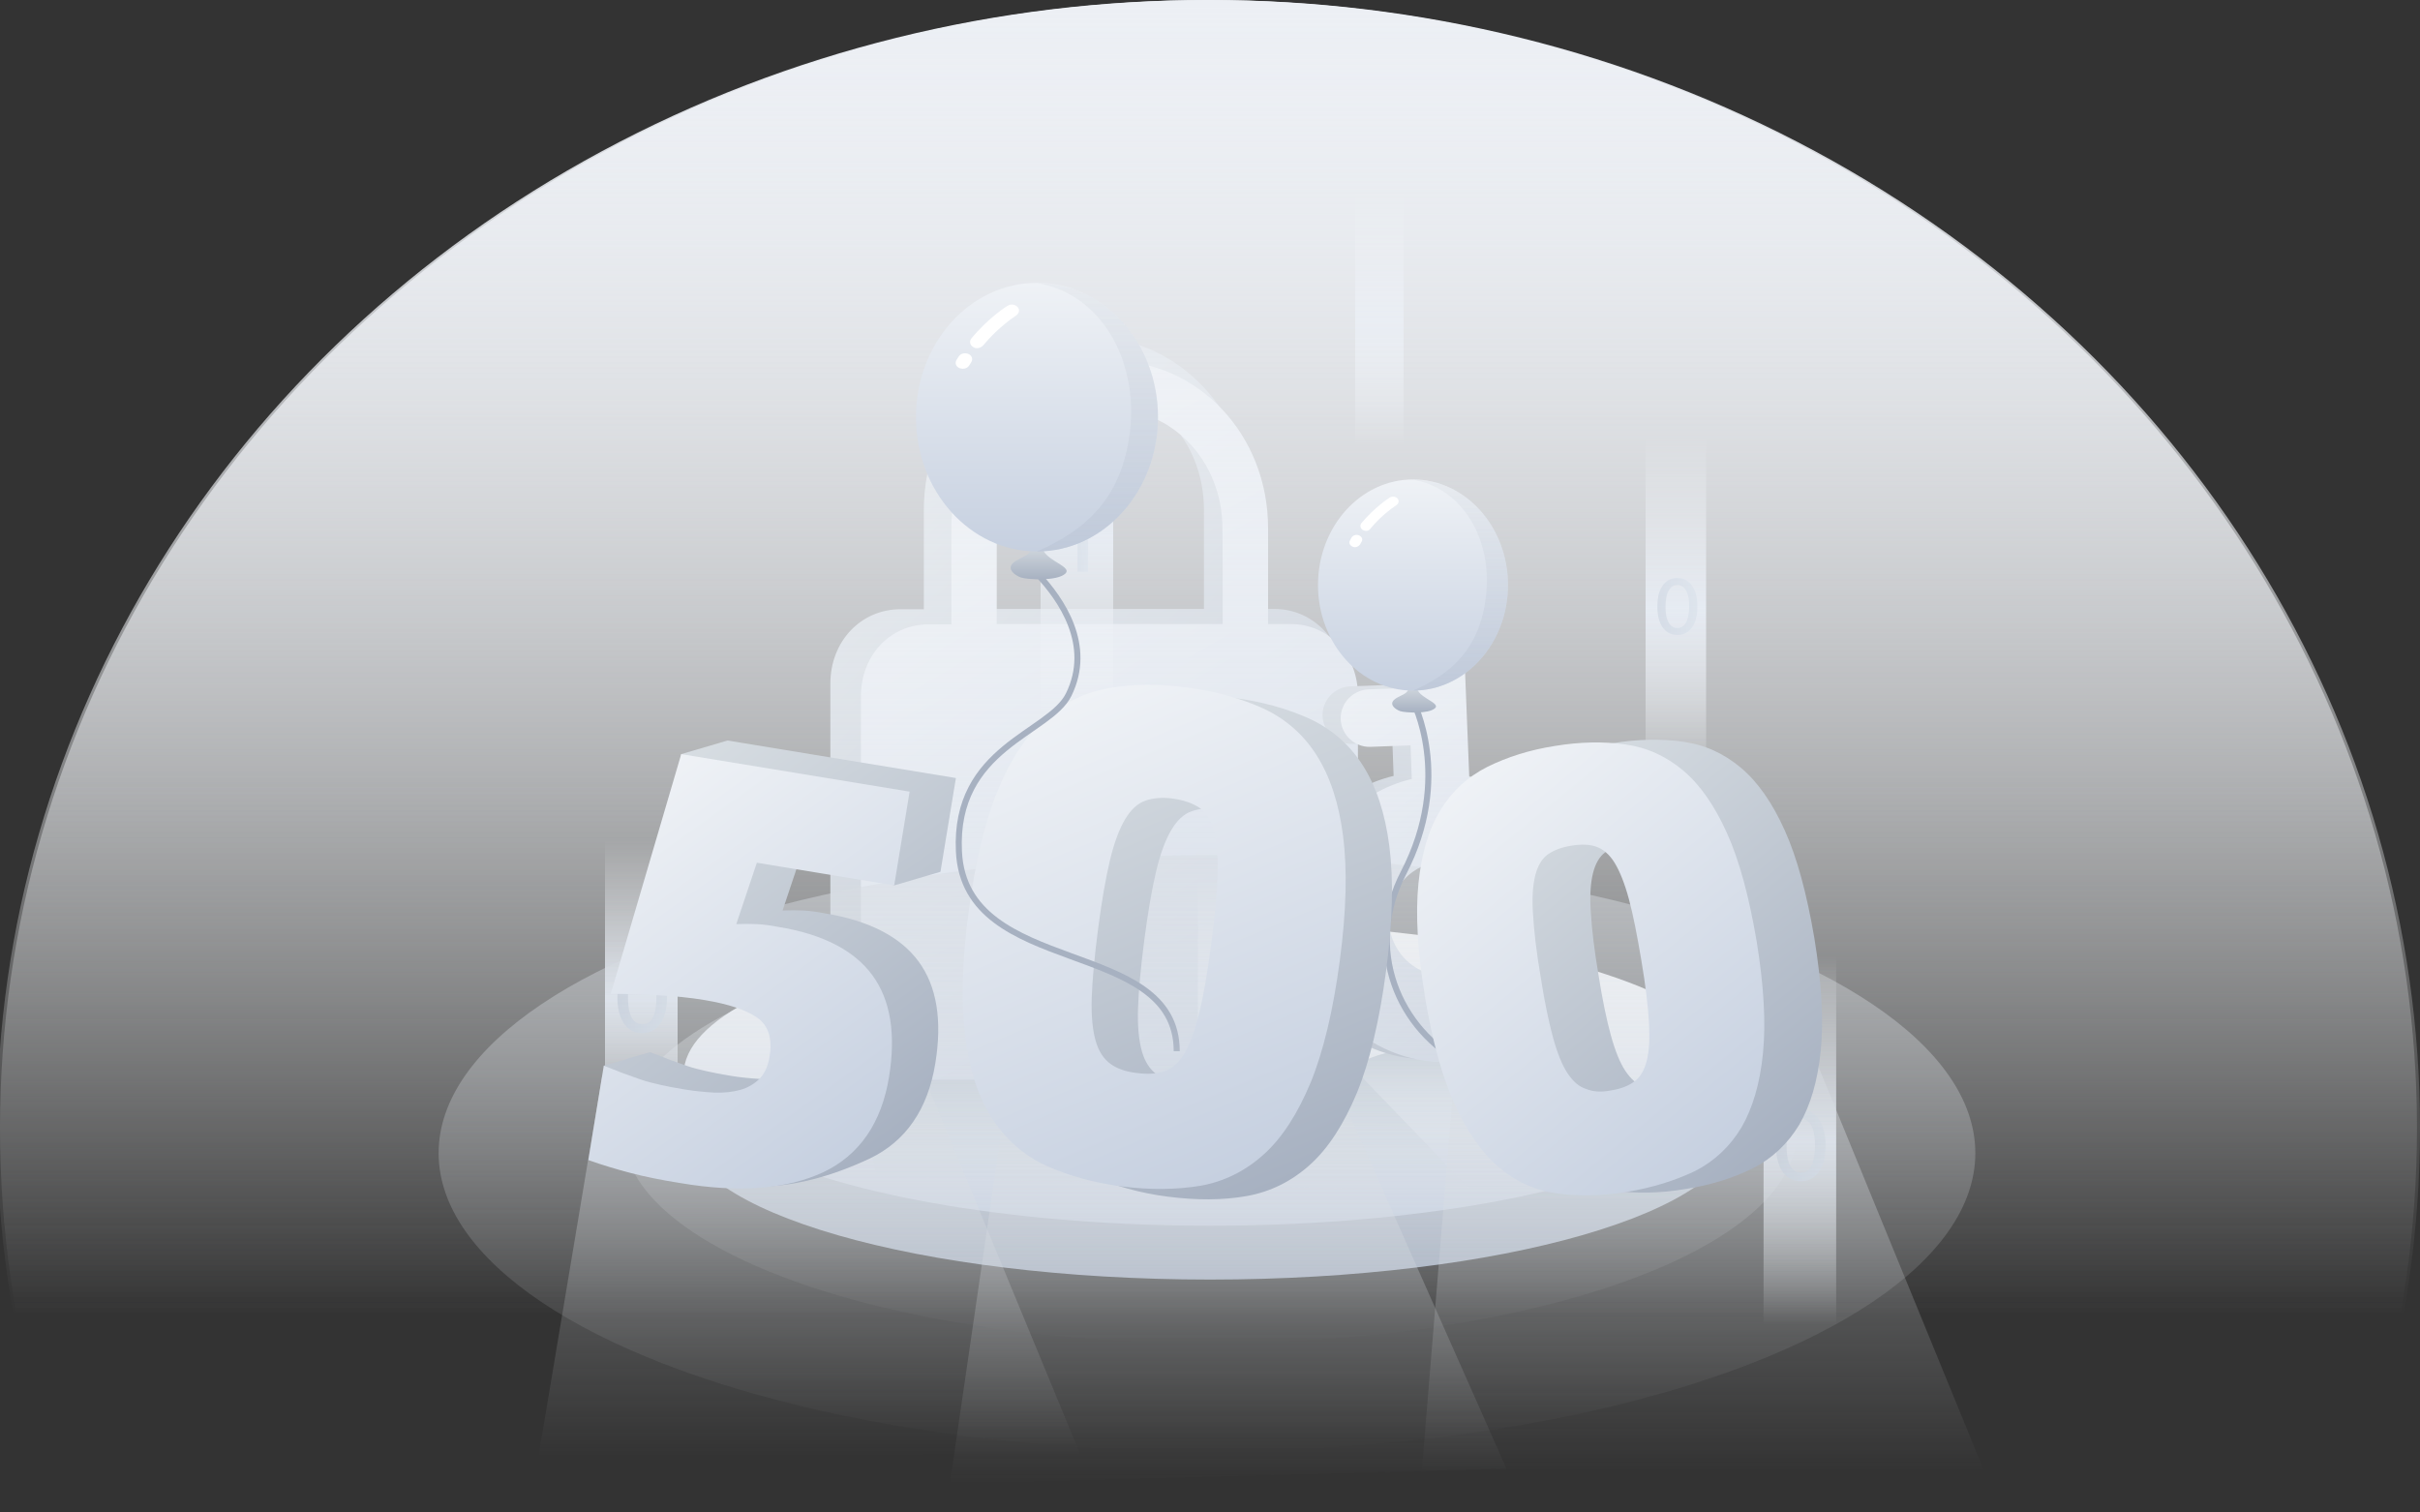 <svg width="800" height="500" xmlns="http://www.w3.org/2000/svg">
    <rect width="100%" height="100%" fill="#333333" stroke="none"/>
    <defs>
        <linearGradient gradientTransform="matrix(1,0,0,1,0,-139)" y2="139" x2="400" y1="885" x1="400"
                        gradientUnits="userSpaceOnUse" id="svg_21">
            <stop stop-color="#F8FAFC" stop-opacity="0" offset="0.417"/>
            <stop stop-color="#ECEFF4" offset="1"/>
        </linearGradient>
        <linearGradient gradientTransform="matrix(1,0,0,1,0,-139)" y2="444" x2="400" y1="583" x1="400"
                        gradientUnits="userSpaceOnUse" id="svg_20">
            <stop stop-color="#DFE2E5" stop-opacity="0" offset="0"/>
            <stop stop-color="#D7DCE2" stop-opacity="0.5" offset="1"/>
        </linearGradient>
        <linearGradient gradientTransform="matrix(1,0,0,1,0,-139)" y2="472.95" x2="400" y1="562" x1="400"
                        gradientUnits="userSpaceOnUse" id="svg_19">
            <stop stop-color="#A7B1C1" offset="0"/>
            <stop stop-color="#D7DDE2" offset="1"/>
        </linearGradient>
        <linearGradient gradientTransform="matrix(1,0,0,1,0,-139)" y2="444" x2="400" y1="544.212" x1="400"
                        gradientUnits="userSpaceOnUse" id="svg_18">
            <stop stop-color="#C6D0E0" offset="0"/>
            <stop stop-color="#FFFFFF" offset="1"/>
        </linearGradient>
        <linearGradient gradientTransform="matrix(1,0,0,1,0,-139)" y2="487.815" x2="383.24" y1="533" x1="383.24"
                        gradientUnits="userSpaceOnUse" id="svg_17">
            <stop stop-color="#CED8E0" stop-opacity="0" offset="0"/>
            <stop stop-color="#B4C0CC" offset="1"/>
        </linearGradient>
        <linearGradient gradientTransform="matrix(1,0,0,1,0,-139)" y2="313.251" x2="274.743" y1="482.532"
                        x1="444.024" gradientUnits="userSpaceOnUse" id="svg_16">
            <stop stop-color="#A7B1C1" offset="0"/>
            <stop stop-color="#D7DDE2" offset="1"/>
        </linearGradient>
        <linearGradient gradientTransform="matrix(1,0,0,1,0,-139)" y2="291.435" x2="295.898" y1="504.039"
                        x1="418.645" gradientUnits="userSpaceOnUse" id="svg_15">
            <stop stop-color="#C6D0E0" offset="0"/>
            <stop stop-color="#EFF2F6" offset="1"/>
        </linearGradient>
        <linearGradient gradientTransform="matrix(1,0,0,1,0,-139)" y2="484.688" x2="479.136" y1="513.593" x1="479.136"
                        gradientUnits="userSpaceOnUse" id="svg_14">
            <stop stop-color="#CED8E0" stop-opacity="0" offset="0"/>
            <stop stop-color="#B4C0CC" offset="1"/>
        </linearGradient>
        <linearGradient
                gradientTransform="matrix(0.999,-0.04,0.04,0.999,-106.351,20.779)"
                y2="194.844" x2="598.183" y1="349.863" x1="551.626" gradientUnits="userSpaceOnUse" id="svg_13">
            <stop stop-color="#A7B1C1" offset="0"/>
            <stop stop-color="#D7DDE2" offset="1"/>
        </linearGradient>
        <linearGradient
                gradientTransform="matrix(0.999,-0.04,0.04,0.999,-106.351,20.779)"
                y2="211.27" x2="527.781" y1="342.978" x1="603.823" gradientUnits="userSpaceOnUse" id="svg_12">
            <stop stop-color="#C6D0E0" offset="0"/>
            <stop stop-color="#EFF2F6" offset="1"/>
        </linearGradient>
        <linearGradient gradientTransform="matrix(1,0,0,1,0,-139)" y2="203" x2="456" y1="286" x1="456"
                        gradientUnits="userSpaceOnUse" id="svg_11">
            <stop stop-color="#F8FAFC" stop-opacity="0" offset="0"/>
            <stop stop-color="#D9E1ED" offset="0.5"/>
            <stop stop-color="#F8FAFC" stop-opacity="0" offset="1"/>
        </linearGradient>
        <linearGradient gradientTransform="matrix(1,0,0,1,0,-139)" y2="283" x2="554" y1="397" x1="554"
                        gradientUnits="userSpaceOnUse" id="svg_10">
            <stop stop-color="#F8FAFC" stop-opacity="0" offset="0"/>
            <stop stop-color="#D9E1ED" offset="0.5"/>
            <stop stop-color="#F8FAFC" stop-opacity="0" offset="1"/>
        </linearGradient>
        <linearGradient gradientTransform="matrix(1,0,0,1,0,-139)" y2="417" x2="212" y1="521" x1="212"
                        gradientUnits="userSpaceOnUse" id="svg_9">
            <stop stop-color="#F8FAFC" stop-opacity="0" offset="0"/>
            <stop stop-color="#D9E1ED" offset="0.5"/>
            <stop stop-color="#F8FAFC" stop-opacity="0" offset="1"/>
        </linearGradient>
        <linearGradient gradientTransform="matrix(1,0,0,1,0,-139)" y2="256" x2="356" y1="376" x1="356"
                        gradientUnits="userSpaceOnUse" id="svg_8">
            <stop stop-color="#F8FAFC" stop-opacity="0" offset="0"/>
            <stop stop-color="#D9E1ED" offset="0.5"/>
            <stop stop-color="#F8FAFC" stop-opacity="0" offset="1"/>
        </linearGradient>
        <linearGradient gradientTransform="matrix(1,0,0,1,0,-139)" y2="339.547" x2="561.07" y1="339.547"
                        x1="547.929" gradientUnits="userSpaceOnUse" id="svg_7">
            <stop stop-color="#B6C2D3" offset="0"/>
            <stop stop-color="#C6D2E0" offset="1"/>
        </linearGradient>
        <linearGradient gradientTransform="matrix(1,0,0,1,0,-139)" y2="316.659" x2="359.729" y1="316.659"
                        x1="351.088" gradientUnits="userSpaceOnUse" id="svg_6">
            <stop stop-color="#B6C2D3" offset="0"/>
            <stop stop-color="#C6D2E0" offset="1"/>
        </linearGradient>
        <linearGradient gradientTransform="matrix(1,0,0,1,0,-139)" y2="468.659" x2="220.522" y1="468.659"
                        x1="204.189" gradientUnits="userSpaceOnUse" id="svg_5">
            <stop stop-color="#B6C2D3" offset="0"/>
            <stop stop-color="#C6D2E0" offset="1"/>
        </linearGradient>
        <linearGradient gradientTransform="matrix(1,0,0,1,0,-139)" y2="430" x2="408" y1="526" x1="408"
                        gradientUnits="userSpaceOnUse" id="svg_4">
            <stop stop-color="#F8FAFC" stop-opacity="0" offset="0"/>
            <stop stop-color="#D9E1ED" offset="0.5"/>
            <stop stop-color="#F8FAFC" stop-opacity="0" offset="1"/>
        </linearGradient>
        <linearGradient gradientTransform="matrix(1,0,0,1,0,-139)" y2="455" x2="595" y1="577" x1="595"
                        gradientUnits="userSpaceOnUse" id="svg_3">
            <stop stop-color="#F8FAFC" stop-opacity="0" offset="0"/>
            <stop stop-color="#D9E1ED" offset="0.5"/>
            <stop stop-color="#F8FAFC" stop-opacity="0" offset="1"/>
        </linearGradient>
        <linearGradient gradientTransform="matrix(1,0,0,1,0,-139)" y2="517.659" x2="603.521" y1="517.659"
                        x1="587.188" gradientUnits="userSpaceOnUse" id="svg_2">
            <stop stop-color="#B6C2D3" offset="0"/>
            <stop stop-color="#C6D2E0" offset="1"/>
        </linearGradient>
        <linearGradient gradientTransform="matrix(1,0,0,1,-1,-139)" y2="139" x2="400" y1="885" x1="400"
                        gradientUnits="userSpaceOnUse" id="svg_41">
            <stop stop-color="#F8FAFC" stop-opacity="0" offset="0.417"/>
            <stop stop-color="#ECEFF4" offset="1"/>
        </linearGradient>
        <linearGradient gradientTransform="matrix(1,0,0,1,-1,-139)" y2="421.639" x2="400" y1="618.667" x1="400"
                        gradientUnits="userSpaceOnUse" id="svg_40">
            <stop stop-color="#DFE2E5" stop-opacity="0" offset="0"/>
            <stop stop-color="#D7DCE2" stop-opacity="0.5" offset="1"/>
        </linearGradient>
        <linearGradient y2="491.89" x2="472.197" y1="370.304" x1="472.197" gradientUnits="userSpaceOnUse"
                        id="svg_39">
            <stop stop-color="#A7B1C1" offset="0"/>
            <stop stop-color="#E5E9F0" offset="1"/>
        </linearGradient>
        <linearGradient gradientTransform="matrix(1,0,0,1,-1,-139)" y2="364.837" x2="468.505" y1="374.5" x1="468.505"
                        gradientUnits="userSpaceOnUse" id="svg_38">
            <stop stop-color="#A7B1C1" offset="0"/>
            <stop stop-color="#D7DDE2" offset="1"/>
        </linearGradient>
        <linearGradient gradientTransform="matrix(1,0,0,1,-1,-139)" y2="297.516" x2="468.106" y1="367.223"
                        x1="468.106" gradientUnits="userSpaceOnUse" id="svg_37">
            <stop stop-color="#C6D0E0" offset="0"/>
            <stop stop-color="#EFF2F6" offset="1"/>
        </linearGradient>
        <linearGradient gradientTransform="matrix(1,0,0,1,-1,-139)" y2="297.516" x2="483.819" y1="367.223"
                        x1="483.819" gradientUnits="userSpaceOnUse" id="svg_36">
            <stop stop-color="#B8C2D3" stop-opacity="0.5" offset="0"/>
            <stop stop-color="#D7DCE2" stop-opacity="0.3" offset="1"/>
        </linearGradient>
        <linearGradient gradientTransform="matrix(1,0,0,1,-1,-139)" y2="486.5" x2="268.5" y1="620.5" x1="268.5"
                        gradientUnits="userSpaceOnUse" id="svg_35">
            <stop stop-color="#DFE2E5" stop-opacity="0" offset="0"/>
            <stop stop-color="#D7DCE2" stop-opacity="0.5" offset="1"/>
        </linearGradient>
        <linearGradient gradientTransform="matrix(1,0,0,1,-1,-139)" y2="491.5" x2="407" y1="629.5" x1="407"
                        gradientUnits="userSpaceOnUse" id="svg_34">
            <stop stop-color="#DFE2E5" stop-opacity="0" offset="0"/>
            <stop stop-color="#D7DCE2" stop-opacity="0.5" offset="1"/>
        </linearGradient>
        <linearGradient gradientTransform="matrix(1,0,0,1,-1,-139)" y2="481.5" x2="564" y1="625.5" x1="564"
                        gradientUnits="userSpaceOnUse" id="svg_33">
            <stop stop-color="#DFE2E5" stop-opacity="0" offset="0"/>
            <stop stop-color="#D7DCE2" stop-opacity="0.5" offset="1"/>
        </linearGradient>
        <linearGradient
                gradientTransform="matrix(0.987,0.162,-0.162,0.987,298.422,-671.737)"
                y2="928.747" x2="68.849" y1="1031.68" x1="171.783" gradientUnits="userSpaceOnUse" id="svg_32">
            <stop stop-color="#A7B1C1" offset="0"/>
            <stop stop-color="#D7DDE2" offset="1"/>
        </linearGradient>
        <linearGradient
                gradientTransform="matrix(0.987,0.162,-0.162,0.987,298.422,-671.737)"
                y2="937.961" x2="59.635" y1="1037.178" x1="158.852" gradientUnits="userSpaceOnUse" id="svg_31">
            <stop stop-color="#C6D0E0" offset="0"/>
            <stop stop-color="#EFF2F6" offset="1"/>
        </linearGradient>
        <linearGradient
                gradientTransform="matrix(0.991,0.131,-0.131,0.991,233.885,-587.812)"
                y2="800.191" x2="237.861" y1="943.657" x1="320.691" gradientUnits="userSpaceOnUse" id="svg_30">
            <stop stop-color="#A7B1C1" offset="0"/>
            <stop stop-color="#D7DDE2" offset="1"/>
        </linearGradient>
        <linearGradient
                gradientTransform="matrix(0.991,0.131,-0.131,0.991,233.885,-587.812)"
                y2="798.799" x2="222.26" y1="942.264" x1="305.09" gradientUnits="userSpaceOnUse" id="svg_29">
            <stop stop-color="#C6D0E0" offset="0"/>
            <stop stop-color="#EFF2F6" offset="1"/>
        </linearGradient>
        <linearGradient gradientTransform="matrix(-1 0 0 1 7310.059 0)" y2="486.5" x2="6956.089" y1="328.07"
                        x1="6956.089" gradientUnits="userSpaceOnUse" id="svg_28">
            <stop stop-color="#A7B1C1" offset="0"/>
            <stop stop-color="#F0F2F7" offset="1"/>
        </linearGradient>
        <linearGradient gradientTransform="matrix(1,0,0,1,-362.65,-139)" y2="318.195" x2="705.918"
                        y1="330.5" x1="705.918" gradientUnits="userSpaceOnUse" id="svg_27">
            <stop stop-color="#A7B1C1" offset="0"/>
            <stop stop-color="#D7DDE2" offset="1"/>
        </linearGradient>
        <linearGradient gradientTransform="matrix(1,0,0,1,-1,-139)" y2="232.476" x2="343.76" y1="321.234"
                        x1="343.76" gradientUnits="userSpaceOnUse" id="svg_26">
            <stop stop-color="#C6D0E0" offset="0"/>
            <stop stop-color="#EFF2F6" offset="1"/>
        </linearGradient>
        <linearGradient gradientTransform="matrix(1,0,0,1,-1,-139)" y2="232.476" x2="363.767" y1="321.234"
                        x1="363.767" gradientUnits="userSpaceOnUse" id="svg_25">
            <stop stop-color="#B8C2D3" stop-opacity="0.5" offset="0"/>
            <stop stop-color="#D7DCE2" stop-opacity="0.3" offset="1"/>
        </linearGradient>
        <linearGradient
                gradientTransform="matrix(0.987,-0.161,0.161,0.987,-205.39,474.833)"
                y2="-96.749" x2="728.381" y1="31.995" x1="802.712" gradientUnits="userSpaceOnUse" id="svg_24">
            <stop stop-color="#A7B1C1" offset="0"/>
            <stop stop-color="#D7DDE2" offset="1"/>
        </linearGradient>
        <linearGradient
                gradientTransform="matrix(0.987,-0.161,0.161,0.987,-205.39,474.833)"
                y2="-98.998" x2="709.381" y1="29.746" x1="783.712" gradientUnits="userSpaceOnUse" id="svg_23">
            <stop stop-color="#C6D0E0" offset="0"/>
            <stop stop-color="#EFF2F6" offset="1"/>
        </linearGradient>
    </defs>
    <g>
        <title>Layer 1</title>
        <g>
            <g>
                <ellipse fill="url(#svg_21)" ry="373" rx="400" cy="373" cx="400" class="st0"/>
                <ellipse fill="url(#svg_20)" ry="69.5" rx="193.9" cy="374.5" cx="400" class="st1"/>
                <g>
                    <path fill="url(#svg_19)"
                          d="m574,372.9c0,27.7 -77.9,50.1 -174,50.1s-174,-22.4 -174,-50.1c0,-6 0,-10 0,-16.7c24.1,-19.3 98.6,-22.3 174,-22.3c76.8,0 150.9,0.2 174,20c0,11.2 0,13.4 0,19z"
                          class="st2"/>
                    <ellipse fill="url(#svg_18)" ry="50.1" rx="174" cy="355.1" cx="400" class="st3"/>
                </g>
                <g>
                    <g>
                        <polygon fill="url(#svg_17)" opacity="0.98"
                                 points="486.8,394 290,389 279.7,348.8 443.2,348.8 "
                                 class="st4"/>
                        <g>
                            <path fill="url(#svg_16)"
                                  d="m421.2,201.3l-7.7,0l0,-32.8c0,-31.9 -23.9,-57.3 -54,-57.3s-54.1,25.5 -54.1,57.4l0,32.8l-7.7,0c-13.1,0 -23.2,10.6 -23.2,24.6l0,106.4c0,13.9 10,24.6 23.2,24.6l123.5,0c13.1,0 23.2,-10.6 23.2,-24.6l0,-106.6c-0.1,-13.8 -10.1,-24.5 -23.2,-24.5l0,0zm-54.1,79.4l0,18.8c0,4.9 -3.1,8.2 -7.7,8.2s-7.7,-3.3 -7.7,-8.2l0,-18.8c-4.6,-2.4 -7.7,-8.2 -7.7,-13.9c0,-9 6.9,-16.4 15.5,-16.4c8.6,0 15.5,7.3 15.5,16.4c-0.2,5.7 -3.3,11.4 -7.9,13.9l0,0zm30.9,-79.4l-77.2,0l0,-32.8c0,-23 17,-40.9 38.6,-40.9s38.6,18 38.6,40.9c0,0.1 0,32.8 0,32.8l0,0z"
                                  class="st5"/>
                            <path fill="url(#svg_15)"
                                  d="m426.7,206.3l-7.5,0l0,-31.7c0,-30.9 -23.1,-55.4 -52.3,-55.4c-29.1,0 -52.4,24.6 -52.4,55.5l0,31.7l-7.5,0c-12.7,0 -22.4,10.2 -22.4,23.8l0,103c0,13.4 9.7,23.8 22.4,23.8l119.5,0c12.7,0 22.4,-10.2 22.4,-23.8l0,-103.1c0.1,-13.4 -9.5,-23.8 -22.2,-23.8l0,0zm-52.4,76.9l0,18.2c0,4.8 -3,7.9 -7.5,7.9c-4.5,0 -7.5,-3.2 -7.5,-7.9l0,-18.2c-4.5,-2.3 -7.5,-7.9 -7.5,-13.4c0,-8.7 6.7,-15.9 15,-15.9c8.3,0 15,7.1 15,15.9c0,5.5 -3,10.9 -7.5,13.4l0,0zm29.9,-76.9l-74.7,0l0,-31.7c0,-22.2 16.5,-39.5 37.3,-39.5c20.8,0 37.3,17.4 37.3,39.5c0.1,0.1 0.1,31.7 0.1,31.7l0,0z"
                                  class="st6"/>
                        </g>
                    </g>
                    <g>
                        <ellipse fill="url(#svg_14)" opacity="0.98" ry="14.5" rx="37.3" cy="360.1" cx="479.1"
                                 class="st7"/>
                        <g>
                            <path fill="url(#svg_13)"
                                  d="m467.4,184.1c-6.3,0.3 -9.4,3.5 -9.1,9.9l0.2,5.6l-3.9,0.2c-0.1,0 -0.2,0 -0.3,0c-5.2,0.3 -9.2,4.8 -8.9,10c0.3,5.2 4.8,9.2 10,8.9l3.9,-0.2l0.3,7.9l-13.4,0.5c-5.1,0.3 -9.1,4.6 -9,9.7c0.1,5.2 4.5,9.4 9.7,9.3l13.4,-0.5l0.4,11.1c-8.8,2.1 -17,6.8 -23.6,13.9c-17.8,19.3 -16.6,49.4 2.7,67.2c19.3,17.8 49.4,16.6 67.2,-2.7c17.8,-19.3 16.6,-49.4 -2.7,-67.2c-7.1,-6.6 -15.7,-10.5 -24.6,-12l-2.5,-62.6c-0.1,-6.3 -3.4,-9.3 -9.8,-9zm18.7,131.5c-7.1,7.7 -19.2,8.2 -26.9,1.1c-7.7,-7.1 -8.2,-19.2 -1.1,-26.9c7.1,-7.7 19.2,-8.2 26.9,-1.1c7.8,7.1 8.3,19.1 1.1,26.9z"
                                  class="st8"/>
                            <path fill="url(#svg_12)"
                                  d="m473.4,185.1c-6.3,0.3 -9.4,3.5 -9.1,9.9l0.2,5.6l-3.9,0.2c-0.1,0 -0.2,0 -0.3,0c-5.2,0.3 -9.2,4.8 -8.9,10c0.3,5.2 4.8,9.2 10,8.9l3.9,-0.2l0.3,7.9l-13.4,0.5c-5.1,0.3 -9.1,4.6 -9,9.7c0.1,5.2 4.5,9.4 9.7,9.3l13.4,-0.5l0.4,11.1c-8.8,2.1 -17,6.8 -23.6,13.9c-17.8,19.3 -16.6,49.4 2.7,67.2c19.3,17.8 49.4,16.6 67.2,-2.7c17.8,-19.3 16.6,-49.4 -2.7,-67.2c-7.1,-6.6 -15.7,-10.5 -24.6,-12l-2.5,-62.6c-0.2,-6.2 -3.5,-9.2 -9.8,-9zm18.7,131.5c-7.1,7.7 -19.2,8.2 -26.9,1.1c-7.7,-7.1 -8.2,-19.2 -1.1,-26.9c7.1,-7.7 19.2,-8.2 26.9,-1.1c7.7,7.2 8.2,19.2 1.1,26.9z"
                                  class="st9"/>
                        </g>
                    </g>
                </g>
                <rect fill="url(#svg_11)" height="83" width="16" class="st10" y="64" x="448"/>
                <rect fill="url(#svg_10)" height="114" width="20" class="st11" y="144" x="544"/>
                <rect fill="url(#svg_9)" height="104" width="24" class="st12" y="278" x="200"/>
                <rect fill="url(#svg_8)" height="120" width="24" class="st13" y="117" x="344"/>
                <g>
                    <path fill="url(#svg_7)"
                          d="m559.5,193.8c1.1,1.7 1.6,3.9 1.6,6.7s-0.5,5.1 -1.6,6.7c-1.2,1.8 -2.8,2.7 -5,2.7c-2.1,0 -3.8,-0.9 -5,-2.7c-1.1,-1.7 -1.6,-3.9 -1.6,-6.7c0,-2.9 0.5,-5.1 1.6,-6.7c1.2,-1.8 2.8,-2.7 5,-2.7c2.1,0 3.8,0.9 5,2.7zm-8.2,2.1c-0.4,1.1 -0.7,2.6 -0.7,4.6c0,2 0.2,3.5 0.7,4.6c0.6,1.6 1.7,2.5 3.2,2.5c1.5,0 2.5,-0.8 3.2,-2.5c0.4,-1.2 0.7,-2.7 0.7,-4.6c0,-2 -0.2,-3.5 -0.7,-4.6c-0.6,-1.6 -1.7,-2.5 -3.2,-2.5c-1.5,0 -2.5,0.9 -3.2,2.5z"
                          class="st14"/>
                </g>
                <g>
                    <path fill="url(#svg_6)"
                          d="m359.7,166.4l0,22.6l-3.5,0l0,-18.5c-1.4,1.3 -3.1,2.3 -5.2,2.8l0,-3.4c1,-0.3 2.1,-0.7 3.2,-1.3c1.1,-0.7 2.1,-1.5 2.8,-2.2l2.7,0z"
                          class="st15"/>
                </g>
                <g>
                    <path fill="url(#svg_5)"
                          d="m218.5,321.3c1.3,2.1 2,4.9 2,8.4s-0.7,6.3 -2,8.4c-1.5,2.2 -3.5,3.4 -6.2,3.4c-2.6,0 -4.7,-1.1 -6.2,-3.4c-1.3,-2.1 -2,-4.9 -2,-8.4c0,-3.5 0.7,-6.3 2,-8.4c1.5,-2.2 3.5,-3.4 6.2,-3.4c2.7,0 4.8,1.1 6.2,3.4zm-10.1,2.6c-0.5,1.4 -0.8,3.3 -0.8,5.8c0,2.5 0.3,4.4 0.8,5.8c0.8,2 2.1,3.1 3.9,3.1c1.9,0 3.2,-1 3.9,-3.1c0.5,-1.5 0.8,-3.4 0.8,-5.8c0,-2.4 -0.3,-4.3 -0.8,-5.8c-0.8,-2 -2.1,-3.1 -3.9,-3.1c-1.8,0 -3.1,1.1 -3.9,3.1z"
                          class="st16"/>
                </g>
                <rect fill="url(#svg_4)" height="96" width="24" class="st17" y="291" x="396"/>
                <rect fill="url(#svg_3)" height="122" width="24" class="st18" y="316" x="583"/>
                <g>
                    <g>
                        <path fill="#ADB8C9"
                              d="m411.7,327.4l0,22.6l-3.5,0l0,-18.5c-1.4,1.3 -3.1,2.3 -5.2,2.8l0,-3.4c1,-0.3 2.1,-0.7 3.2,-1.3c1.1,-0.7 2.1,-1.5 2.8,-2.2l2.7,0z"
                              class="st19"/>
                    </g>
                </g>
                <g>
                    <path fill="url(#svg_2)"
                          d="m601.5,370.3c1.3,2.1 2,4.9 2,8.4s-0.7,6.3 -2,8.4c-1.5,2.2 -3.5,3.4 -6.2,3.4c-2.6,0 -4.7,-1.1 -6.2,-3.4c-1.3,-2.1 -2,-4.9 -2,-8.4c0,-3.5 0.7,-6.3 2,-8.4c1.5,-2.2 3.5,-3.4 6.2,-3.4c2.7,0 4.8,1.1 6.2,3.4zm-10.1,2.6c-0.5,1.4 -0.8,3.3 -0.8,5.8c0,2.5 0.3,4.4 0.8,5.8c0.8,2 2.1,3.1 3.9,3.1c1.9,0 3.2,-1 3.9,-3.1c0.5,-1.5 0.8,-3.4 0.8,-5.8c0,-2.4 -0.3,-4.3 -0.8,-5.8c-0.8,-2 -2.1,-3.1 -3.9,-3.1c-1.8,0 -3.1,1.1 -3.9,3.1z"
                          class="st20"/>
                </g>
            </g>
        </g>
        <g>
            <g>
                <ellipse fill="url(#svg_41)" ry="373" rx="400" cy="373" cx="399" class="st0"/>
                <ellipse fill="url(#svg_40)" ry="98.5" rx="254" cy="381.2" cx="399" class="st1"/>
                <g>
                    <path stroke-miterlimit="10" stroke-width="2" stroke="url(#svg_39)" fill="none"
                          d="m467.1,231.8c0,0 13.3,25.1 -3.1,56.7c-13,25 -2,52 20.5,63.5" class="st2"/>
                    <path fill="url(#svg_38)"
                          d="m465.8,226c0,0 0.5,1.4 -0.8,2.8c-0.8,0.9 -3.1,1.5 -4.2,2.6c-1.6,1.6 0.5,3.1 2.1,3.7c1.6,0.5 9.4,1 11.5,-1s-7.3,-3.7 -6,-8.1l-2.6,0z"
                          class="st3"/>
                    <g>
                        <ellipse fill="url(#svg_37)" ry="34.9" rx="31.4" cy="193.4" cx="467.1" class="st4"/>
                        <path fill="url(#svg_36)"
                              d="m498.5,193.4c0,19.2 -14.1,34.9 -31.4,34.9c13.1,-5.7 22,-14.1 24.1,-30.9c2.4,-19.1 -7.9,-36.2 -24.1,-38.8c17.4,-0.1 31.4,15.5 31.4,34.8z"
                              class="st5"/>
                        <path fill="#FFFFFF"
                              d="m451.6,175.5c-0.4,0 -0.7,-0.1 -1.1,-0.3c-0.8,-0.5 -1,-1.5 -0.5,-2.2c4.4,-5.3 9.2,-8.4 9.4,-8.5c0.8,-0.5 2,-0.4 2.6,0.3c0.6,0.7 0.4,1.7 -0.4,2.2c-0.1,0.1 -4.6,2.9 -8.6,7.8c-0.3,0.5 -0.9,0.7 -1.4,0.7zm-3.7,5.4c-0.3,0 -0.6,-0.1 -0.8,-0.2c-0.9,-0.4 -1.3,-1.3 -0.8,-2.1l0.5,-0.9c0.5,-0.8 1.6,-1.1 2.5,-0.7c0.9,0.4 1.3,1.3 0.8,2.1l-0.5,0.9c-0.4,0.5 -1,0.9 -1.7,0.9z"
                              class="st6"/>
                    </g>
                </g>
                <polygon fill="url(#svg_35)" points="357,480.5 178,481.5 199,356.1 250,369.5 302,347.5 "
                         class="st7"/>
                <polygon fill="url(#svg_34)" points="498,485.5 314,490.5 334,353.5 380,372.5 439,352.5 " class="st8"/>
                <polygon fill="url(#svg_33)" points="656,486.5 470,486.5 481,352.5 537.6,371.5 597,342.5 "
                         class="st9"/>
                <g>
                    <g>
                        <path fill="url(#svg_32)"
                              d="m238.6,391.4c-6.3,-1 -11.7,-2.1 -16.3,-3.3c-4.6,-1.2 -9.3,-2.6 -14.1,-4.3l-8.6,-31.5l15.3,-4.5c2.3,0.9 4.4,1.7 6.4,2.5c2,0.7 3.9,1.4 5.9,2.1c2,0.7 4.1,1.2 6.3,1.7c2.2,0.5 4.8,1 7.8,1.5c3.5,0.6 6.9,0.9 10.1,1.1c3.2,0.1 6.1,-0.2 8.6,-0.9c2.5,-0.7 4.7,-2 6.4,-3.7c1.7,-1.7 2.8,-4.2 3.3,-7.3c1,-6 -0.4,-10.3 -4.1,-12.9c-3.8,-2.6 -9.6,-4.5 -17.4,-5.8c-4.7,-0.8 -9.9,-1.3 -15.5,-1.6c-5.6,-0.3 -10.8,-0.5 -15.5,-0.4l8,-74.8l15.3,-4.5l75.5,12.4l-5.1,31l-15.3,4.5l-30.1,-12l-6.8,20.3c2.4,-0.1 4.7,-0.1 6.8,0c2.1,0.1 4.4,0.4 7,0.9c14.8,2.4 25.2,7.8 31.2,16c6,8.2 7.8,19.4 5.5,33.6c-2.5,15.3 -9.8,25.8 -21.7,31.5c-12,5.6 -29.4,11.7 -48.9,8.4z"
                              class="st10"/>
                    </g>
                    <g>
                        <path fill="url(#svg_31)"
                              d="m224.9,391.1c-6.3,-1 -11.7,-2.1 -16.3,-3.3c-4.6,-1.2 -9.3,-2.6 -14.1,-4.3l5.1,-31.2c2.3,0.9 4.4,1.7 6.4,2.5c2,0.7 3.9,1.4 5.9,2.1c2,0.7 4.1,1.2 6.3,1.7c2.2,0.5 4.8,1 7.8,1.5c3.5,0.6 6.9,0.9 10.1,1.1c3.2,0.1 6.1,-0.2 8.6,-0.9c2.5,-0.7 4.7,-2 6.4,-3.7c1.7,-1.7 2.8,-4.2 3.3,-7.3c1,-6 -0.4,-10.3 -4.1,-12.9c-3.8,-2.6 -9.6,-4.5 -17.4,-5.8c-4.7,-0.8 -9.9,-1.3 -15.5,-1.6c-5.6,-0.3 -10.8,-0.5 -15.5,-0.4l23.3,-79.3l75.5,12.4l-5.1,31l-45.4,-7.5l-6.8,20.3c2.4,-0.1 4.7,-0.1 6.8,0c2.1,0.1 4.4,0.4 7,0.9c14.8,2.4 25.2,7.8 31.2,16c6,8.2 7.8,19.4 5.5,33.6c-2.5,15.3 -9.8,25.8 -21.7,31.5c-12,5.6 -27.8,6.9 -47.3,3.6z"
                              class="st11"/>
                    </g>
                </g>
                <g>
                    <g>
                        <path fill="url(#svg_30)"
                              d="m386.1,395.6c-9.4,-1.2 -17.7,-3.6 -25.1,-6.9c-7.3,-3.4 -13.2,-8.6 -17.7,-15.5c-4.5,-6.9 -7.5,-15.9 -8.9,-27c-1.4,-11.1 -1.1,-24.9 1.1,-41.3c2.2,-16.5 5.4,-29.9 9.6,-40.1c4.2,-10.3 9.4,-18.1 15.6,-23.6c6.1,-5.5 13.2,-8.9 21.1,-10.3c7.9,-1.4 16.6,-1.5 26,-0.2c9.4,1.2 17.8,3.6 25.1,6.9c7.3,3.4 13.2,8.5 17.6,15.4c4.4,6.9 7.4,15.8 8.8,26.8c1.4,11 1.1,24.7 -1.1,41.2c-2.2,16.5 -5.4,29.9 -9.6,40.2c-4.3,10.3 -9.4,18.3 -15.5,23.8c-6.1,5.5 -13.1,9 -21,10.4c-7.9,1.4 -16.6,1.4 -26,0.2zm4.9,-37.4c3.7,0.5 6.8,0.3 9.4,-0.6c2.5,-0.9 4.7,-2.9 6.6,-6.1c1.8,-3.1 3.4,-7.6 4.8,-13.4c1.4,-5.8 2.7,-13.3 3.9,-22.5c1.2,-9.2 1.9,-16.9 2.1,-22.9c0.2,-6 -0.2,-10.8 -1.2,-14.4c-0.9,-3.6 -2.5,-6.1 -4.7,-7.7c-2.2,-1.5 -5.2,-2.6 -8.9,-3.1c-3.5,-0.5 -6.6,-0.2 -9.1,0.7c-2.6,0.9 -4.8,3 -6.7,6.2c-1.9,3.2 -3.6,7.7 -5,13.6c-1.4,5.9 -2.7,13.4 -3.9,22.6c-1.2,9.2 -1.9,16.8 -2.1,22.8c-0.2,5.9 0.3,10.7 1.3,14.2c1,3.5 2.7,6 4.9,7.6c2.2,1.5 5.1,2.5 8.6,3z"
                              class="st12"/>
                    </g>
                    <g>
                        <path fill="url(#svg_29)"
                              d="m370.8,392.2c-9.4,-1.2 -17.7,-3.6 -25.1,-6.9c-7.3,-3.4 -13.2,-8.6 -17.7,-15.5c-4.5,-6.9 -7.5,-15.9 -8.9,-27c-1.4,-11.1 -1.1,-24.9 1.1,-41.3c2.2,-16.5 5.4,-29.9 9.6,-40.1c4.2,-10.3 9.4,-18.1 15.6,-23.6c6.1,-5.5 13.2,-8.9 21.1,-10.3c7.9,-1.4 16.6,-1.5 26,-0.2c9.4,1.2 17.8,3.6 25.1,6.9c7.3,3.4 13.2,8.5 17.6,15.4c4.4,6.9 7.4,15.8 8.8,26.8c1.4,11 1.1,24.7 -1.1,41.2c-2.2,16.5 -5.4,29.9 -9.6,40.2c-4.3,10.3 -9.4,18.3 -15.5,23.8c-6.1,5.5 -13.1,9 -21,10.4c-7.9,1.3 -16.6,1.4 -26,0.2zm4.9,-37.5c3.7,0.5 6.8,0.3 9.4,-0.6c2.5,-0.9 4.7,-2.9 6.6,-6.1c1.8,-3.1 3.4,-7.6 4.8,-13.4c1.4,-5.8 2.7,-13.3 3.9,-22.5c1.2,-9.2 1.9,-16.9 2.1,-22.9c0.2,-6 -0.2,-10.8 -1.2,-14.4c-0.9,-3.6 -2.5,-6.1 -4.7,-7.7c-2.2,-1.5 -5.2,-2.6 -8.9,-3.1c-3.5,-0.5 -6.6,-0.2 -9.1,0.7c-2.6,0.9 -4.8,3 -6.7,6.2c-1.9,3.2 -3.6,7.7 -5,13.6c-1.4,5.9 -2.7,13.4 -3.9,22.6c-1.2,9.2 -1.9,16.8 -2.1,22.8c-0.2,5.9 0.3,10.7 1.3,14.2c1,3.5 2.7,6 4.9,7.6c2.2,1.6 5.1,2.6 8.6,3z"
                              class="st13"/>
                    </g>
                </g>
                <g>
                    <path stroke-miterlimit="10" stroke-width="2" stroke="url(#svg_28)" fill="none"
                          d="m343,189.8c7.9,8.4 18.3,23.5 10.3,39.8c-6.3,12.9 -38,17.4 -36.3,51.9c2,42 72,28 72,66"
                          class="st14"/>
                    <path fill="url(#svg_27)"
                          d="m341.1,179.3c0,0 0.7,1.7 -1,3.6c-1,1.1 -4,2 -5.3,3.3c-2,2 0.7,4 2.7,4.7s12,1.3 14.7,-1.3c2.7,-2.7 -9.3,-4.7 -7.6,-10.4l-3.5,0.1z"
                          class="st15"/>
                    <g>
                        <ellipse fill="url(#svg_26)" ry="44.4" rx="40" cy="137.9" cx="342.8" class="st16"/>
                        <path fill="url(#svg_25)"
                              d="m382.8,137.9c0,24.5 -17.9,44.4 -40,44.4c16.7,-7.3 28,-18 30.7,-39.3c3,-24.4 -10,-46.1 -30.7,-49.4c22.1,-0.1 40,19.7 40,44.3z"
                              class="st17"/>
                        <path fill="#FFFFFF"
                              d="m323,115.1c-0.5,0 -0.9,-0.1 -1.3,-0.4c-1.1,-0.6 -1.3,-1.9 -0.6,-2.8c5.6,-6.8 11.7,-10.7 12,-10.8c1,-0.7 2.5,-0.5 3.3,0.4c0.8,0.9 0.5,2.1 -0.5,2.8c-0.1,0.1 -5.8,3.7 -10.9,9.9c-0.6,0.6 -1.3,0.9 -2,0.9zm-4.7,6.8c-0.4,0 -0.7,-0.1 -1.1,-0.2c-1.2,-0.5 -1.6,-1.7 -1,-2.7l0.7,-1.1c0.6,-1 2,-1.4 3.2,-0.9c1.2,0.5 1.6,1.7 1,2.7l-0.7,1.1c-0.4,0.7 -1.2,1.1 -2.1,1.1z"
                              class="st6"/>
                    </g>
                </g>
                <g>
                    <g>
                        <path fill="url(#svg_24)"
                              d="m557,393.1c-8.4,1.4 -16.2,1.5 -23.3,0.5c-7.2,-1 -13.6,-3.9 -19.2,-8.7c-5.7,-4.8 -10.5,-11.8 -14.6,-20.9c-4.1,-9.1 -7.4,-21.1 -9.8,-35.8c-2.4,-14.7 -3.1,-27 -2.1,-37c1,-9.9 3.4,-18 7.3,-24.3c3.8,-6.3 9,-11 15.5,-14.3c6.5,-3.2 13.9,-5.6 22.3,-6.9c8.4,-1.4 16.2,-1.5 23.3,-0.5c7.2,1 13.5,3.9 19.1,8.6c5.6,4.7 10.4,11.6 14.5,20.7c4.1,9.1 7.3,21 9.8,35.7c2.4,14.7 3.1,27.1 2.1,37.1c-1,10 -3.4,18.1 -7.1,24.5c-3.8,6.3 -8.9,11.1 -15.3,14.4c-6.7,3.3 -14.1,5.6 -22.5,6.9zm-5.5,-33.4c3.3,-0.5 5.9,-1.5 7.9,-3c2,-1.4 3.3,-3.8 4.1,-6.9c0.8,-3.2 1,-7.4 0.7,-12.7c-0.3,-5.3 -1.1,-12.1 -2.5,-20.4c-1.3,-8.3 -2.7,-15 -4.1,-20.2c-1.4,-5.2 -3,-9.2 -4.7,-12c-1.7,-2.8 -3.8,-4.6 -6.1,-5.4c-2.3,-0.8 -5.1,-0.9 -8.4,-0.3c-3.2,0.5 -5.7,1.5 -7.7,2.9c-2,1.5 -3.3,3.8 -4.1,7c-0.8,3.2 -1.1,7.6 -0.7,12.9c0.3,5.4 1.1,12.2 2.5,20.5c1.3,8.3 2.7,15 4.1,20.1c1.4,5.1 3,9.1 4.8,11.8c1.8,2.7 3.8,4.5 6.2,5.2c2.1,0.9 4.9,1 8,0.5z"
                              class="st18"/>
                    </g>
                    <g>
                        <path fill="url(#svg_23)"
                              d="m537.9,394c-8.4,1.4 -16.2,1.5 -23.3,0.5c-7.2,-1 -13.6,-3.9 -19.2,-8.7s-10.5,-11.8 -14.6,-20.9c-4.1,-9.1 -7.4,-21.1 -9.8,-35.8c-2.4,-14.7 -3.1,-27 -2.1,-37c1,-9.9 3.4,-18 7.3,-24.3c3.8,-6.3 9,-11 15.5,-14.3c6.5,-3.2 13.9,-5.6 22.3,-6.9c8.4,-1.4 16.2,-1.5 23.3,-0.5c7.2,1 13.5,3.9 19.1,8.6c5.6,4.7 10.4,11.6 14.5,20.7c4.1,9.1 7.3,21 9.8,35.7c2.4,14.7 3.1,27.1 2.1,37.1c-1,10 -3.4,18.1 -7.1,24.5c-3.8,6.3 -8.9,11.1 -15.3,14.4c-6.7,3.2 -14.1,5.5 -22.5,6.9zm-5.5,-33.5c3.3,-0.5 5.9,-1.5 7.9,-3c2,-1.4 3.3,-3.8 4.1,-6.9c0.8,-3.2 1,-7.4 0.7,-12.7c-0.3,-5.3 -1.1,-12.1 -2.5,-20.4s-2.7,-15 -4.1,-20.2c-1.4,-5.2 -3,-9.2 -4.7,-12c-1.7,-2.8 -3.8,-4.6 -6.1,-5.4c-2.3,-0.8 -5.1,-0.9 -8.4,-0.3c-3.2,0.5 -5.7,1.5 -7.7,2.9c-2,1.5 -3.3,3.8 -4.1,7c-0.8,3.2 -1.1,7.6 -0.7,12.9c0.3,5.4 1.1,12.2 2.5,20.5c1.3,8.3 2.7,15 4.1,20.1c1.4,5.1 3,9.1 4.8,11.8c1.8,2.7 3.8,4.5 6.2,5.2c2.1,0.9 4.8,1.1 8,0.5z"
                              class="st19"/>
                    </g>
                </g>
            </g>
        </g>
    </g>
</svg>